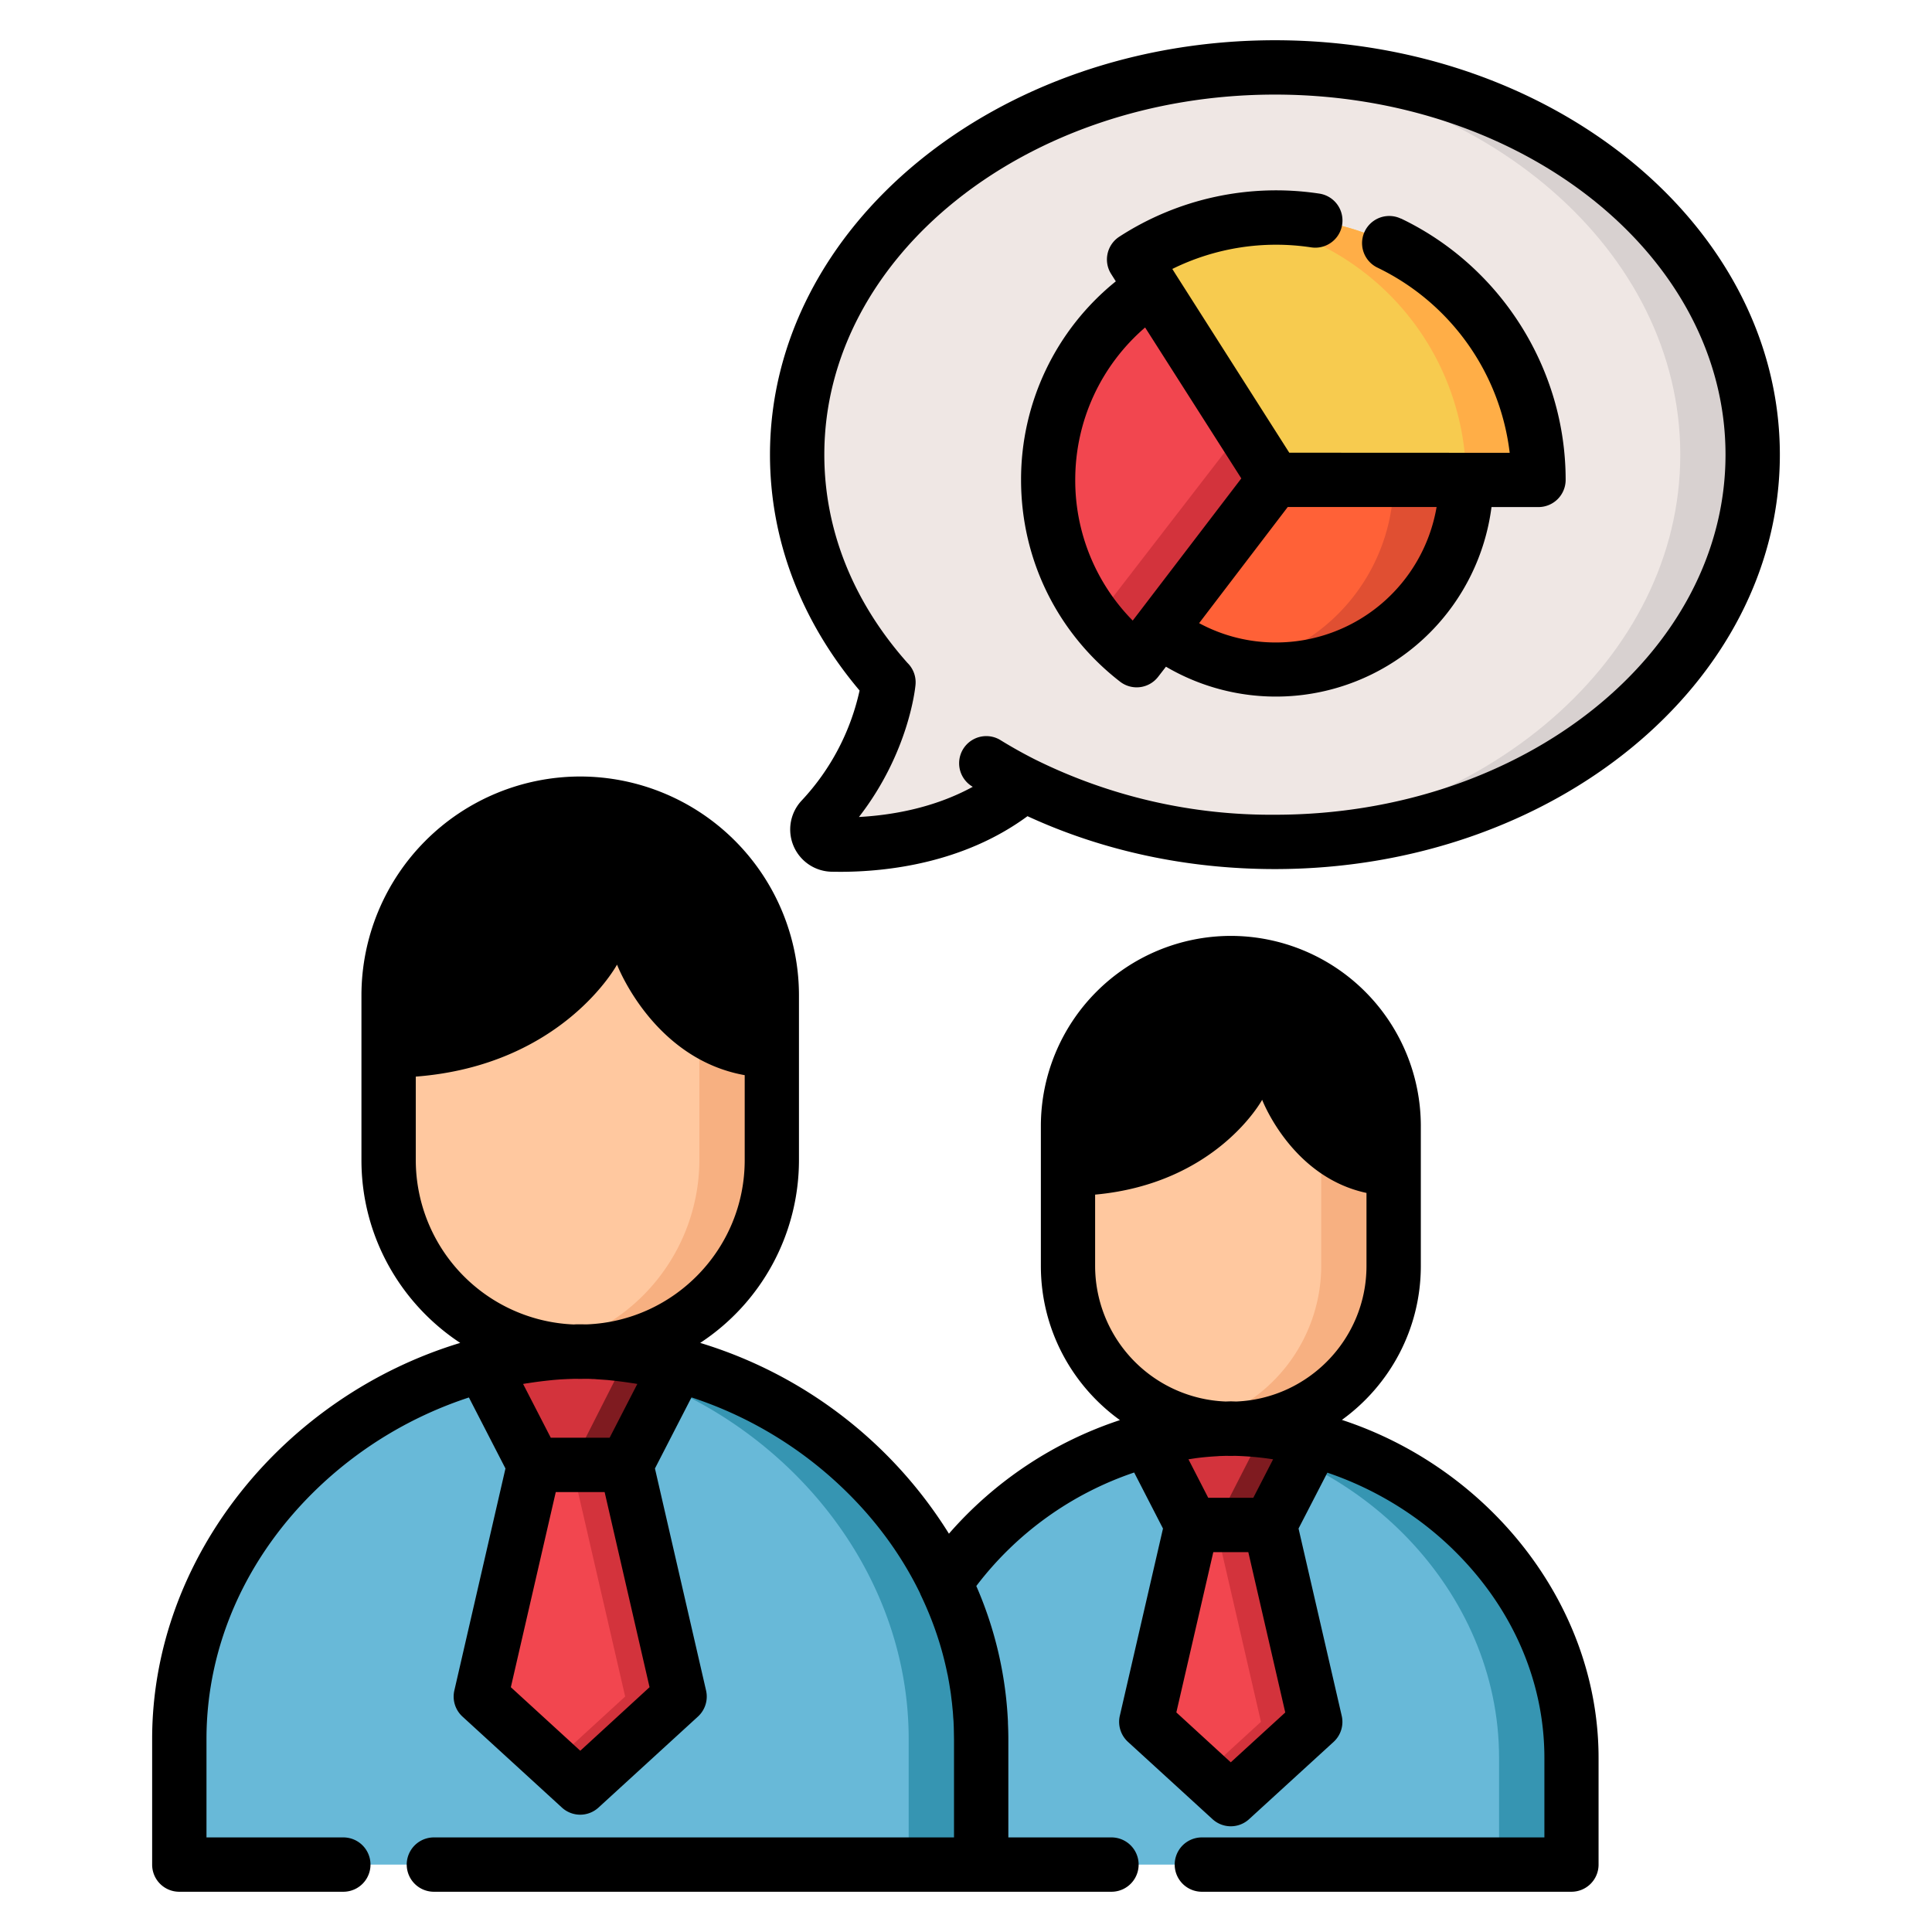 <svg width="24" height="24" fill="none" xmlns="http://www.w3.org/2000/svg">
  <defs/>
  <path d="M15.838.837c-3.278 0-5.935 2.154-5.935 4.81 0 1.058.42 2.035 1.134 2.829 0 0-.08.897-.83 1.698a.19.19 0 00.135.318c.572.012 1.594-.076 2.38-.75l-.016-.008c.91.459 1.982.724 3.132.724 3.278 0 5.935-2.153 5.935-4.81 0-2.657-2.657-4.81-5.935-4.81z" fill="#EFE7E4"/>
  <path d="M15.838.837c-.152 0-.302.005-.45.014 3.067.186 5.485 2.263 5.485 4.797 0 2.533-2.417 4.61-5.483 4.796.148.01.297.014.447.014 3.278 0 5.935-2.153 5.935-4.81 0-2.657-2.657-4.81-5.934-4.81z" fill="#D8D1D0"/>
  <path d="M19.111 5.962v-.001a3.257 3.257 0 00-5.024-2.737l1.744 2.737 3.28.001z" fill="#F7CB4F"/>
  <path d="M15.854 2.703c-.153 0-.304.011-.452.032a3.257 3.257 0 012.81 3.226l.9.001v-.001a3.257 3.257 0 00-3.258-3.258z" fill="#FFAE47"/>
  <path d="M15.832 5.96l-1.517-2.379a2.831 2.831 0 00-.195 4.62l1.712-2.24z" fill="#F2464F"/>
  <path d="M15.432 5.335l-1.82 2.358c.147.19.317.362.507.509l1.712-2.241-.4-.626z" fill="#D3333C"/>
  <path d="M15.83 5.96l-1.422 1.864a2.358 2.358 0 003.803-1.862l-2.38-.001z" fill="#FF6137"/>
  <path d="M15.831 5.96v.001h1.481a2.358 2.358 0 01-1.908 2.314 2.358 2.358 0 002.808-2.314h-2.38z" fill="#E04F32"/>
  <path d="M15.29 17.745c-1.437.02-2.777.783-3.55 1.92.286.594.448 1.25.448 1.939v1.559h7.334v-1.325c0-2.234-2-4.062-4.233-4.093z" fill="#68B9D8"/>
  <path d="M15.289 17.745c-.151.002-.3.013-.45.031 2.046.25 3.783 1.98 3.783 4.062v1.325h.9v-1.325c0-2.234-2-4.062-4.233-4.093z" fill="#3695B2"/>
  <path d="M7.207 23.163h-4.98v-1.56c0-2.628 2.352-4.78 4.98-4.815 2.628.036 4.98 2.187 4.98 4.816v1.559h-4.98z" fill="#68B9D8"/>
  <path d="M7.208 16.788a4.904 4.904 0 00-.45.027c2.44.258 4.53 2.311 4.53 4.789v1.559h.9v-1.56c0-2.628-2.352-4.78-4.98-4.815z" fill="#3695B2"/>
  <path d="M7.207 22.205l-1.234-1.13.663-2.877H7.779l.663 2.877-1.235 1.13z" fill="#F2464F"/>
  <g fill="#D3333C">
    <path d="M7.78 18.198H7.103l.663 2.877-.897.822.337.308 1.235-1.13-.663-2.877zM7.779 18.198H6.636l-.64-1.242a4.99 4.99 0 011.211-.168c.413.006.82.064 1.211.168l-.639 1.242z"/>
  </g>
  <path d="M7.797 16.832l-.693 1.366H7.78l.64-1.242a5.065 5.065 0 00-.622-.124z" fill="#7F1B20"/>
  <path d="M15.29 17.749c1.112 0 2.022-.91 2.022-2.023v-1.74c0-1.113-.91-2.024-2.023-2.024-1.112 0-2.022.91-2.022 2.023v1.741c0 1.112.91 2.023 2.022 2.023z" fill="#FFC89F"/>
  <path d="M15.29 11.963c-.155 0-.305.018-.45.05a2.03 2.03 0 011.573 1.972v1.74a2.03 2.03 0 01-1.573 1.972c.145.034.295.052.45.052 1.112 0 2.022-.91 2.022-2.023v-1.74c0-1.113-.91-2.024-2.022-2.024z" fill="#F7B081"/>
  <path d="M7.207 16.792c1.31 0 2.38-1.071 2.38-2.38v-2.049c0-1.309-1.07-2.38-2.38-2.38a2.387 2.387 0 00-2.38 2.38v2.049c0 1.309 1.071 2.38 2.38 2.38z" fill="#FFC89F"/>
  <path d="M7.208 9.983c-.154 0-.304.015-.45.044a2.389 2.389 0 011.93 2.336v2.049a2.39 2.39 0 01-1.93 2.337 2.387 2.387 0 002.83-2.337v-2.049c0-1.309-1.071-2.38-2.38-2.38z" fill="#F7B081"/>
  <path d="M15.775 18.943h-.972l-.543-1.055a4.238 4.238 0 011.029-.143c.351.005.696.054 1.03.143l-.544 1.055z" fill="#D3333C"/>
  <path d="M15.7 17.771l-.6 1.172h.675l.544-1.055a4.289 4.289 0 00-.62-.117z" fill="#7F1B20"/>
  <path d="M15.29 22.35l-1.05-.961.564-2.446h.971l.564 2.446-1.05.96z" fill="#F2464F"/>
  <path d="M15.775 18.943H15.101l.563 2.446-.712.652.338.308 1.049-.96-.564-2.446z" fill="#D3333C"/>
  <path d="M15.838.5c-3.459 0-6.273 2.31-6.273 5.148 0 1.058.385 2.068 1.113 2.93a2.913 2.913 0 01-.718 1.365.525.525 0 00.374.886l.1.001c.575 0 1.531-.103 2.33-.691.934.431 1.982.657 3.073.657 3.459 0 6.273-2.31 6.273-5.148C22.11 2.809 19.296.5 15.838.5zm0 9.621a6.6 6.6 0 01-2.983-.688 5.885 5.885 0 01-.435-.244.337.337 0 10-.336.585c-.484.265-1.011.353-1.414.375.621-.8.7-1.607.703-1.644a.336.336 0 00-.1-.27c-.676-.76-1.033-1.653-1.033-2.587 0-2.467 2.511-4.473 5.598-4.473 3.086 0 5.597 2.006 5.597 4.473 0 2.466-2.511 4.473-5.597 4.473z" fill="#000"/>
  <path d="M17.403 2.716a.337.337 0 00-.291.609 2.94 2.94 0 011.642 2.3l-2.12-.001h-.618L14.6 3.4l-.037-.059a2.912 2.912 0 011.726-.268.337.337 0 00.1-.668 3.582 3.582 0 00-2.484.535c-.156.101-.201.309-.101.465l.057.09a3.16 3.16 0 00-1.177 2.466c0 .987.448 1.901 1.23 2.507a.337.337 0 00.474-.062l.096-.124a2.7 2.7 0 004.044-1.983h.584a.338.338 0 00.337-.332V5.96c0-1.377-.803-2.65-2.045-3.245zm-4.046 3.245c0-.735.32-1.421.868-1.893l1.195 1.875-1.28 1.676-.069.09a2.479 2.479 0 01-.714-1.748zm2.497 2.02a2 2 0 01-.958-.24l.241-.316.86-1.127h1.849a2.024 2.024 0 01-1.992 1.683zM16.67 17.638c.593-.429.98-1.126.98-1.912v-1.74a2.363 2.363 0 00-2.36-2.36 2.363 2.363 0 00-2.36 2.36v1.74c0 .788.387 1.486.982 1.915a4.822 4.822 0 00-2.124 1.411 5.533 5.533 0 00-3.09-2.37 2.717 2.717 0 001.227-2.27v-2.049a2.72 2.72 0 00-2.717-2.717 2.72 2.72 0 00-2.718 2.717v2.049c0 .948.489 1.784 1.227 2.27-2.184.662-3.827 2.659-3.827 4.922v1.559c0 .186.15.337.337.337h2.038a.337.337 0 100-.675h-1.7v-1.221c0-1.165.496-2.278 1.4-3.136a4.942 4.942 0 011.86-1.108l.454.882L5.644 21a.337.337 0 00.101.324l1.235 1.13a.336.336 0 00.455 0l1.235-1.13A.337.337 0 008.771 21l-.635-2.758.454-.883a4.94 4.94 0 011.861 1.11c.414.392.743.84.977 1.321l.008.02c.154.32.265.648.333.984l.004.016.016.088.005.03.012.075.006.04.008.066.006.047.006.062.005.05a4.3 4.3 0 01.004.063l.004.049.003.07.001.041.002.113v1.221H5.39a.337.337 0 100 .675h8.417a.337.337 0 100-.675h-1.281v-1.221c0-.067-.002-.133-.005-.2v-.018a4.759 4.759 0 00-.393-1.684 4.119 4.119 0 011.961-1.41l.358.696-.536 2.325a.337.337 0 00.101.325l1.05.96a.336.336 0 00.455 0l1.05-.96a.337.337 0 00.1-.325l-.536-2.325.358-.694c.56.19 1.085.501 1.522.916.757.72 1.174 1.652 1.174 2.628v.987H14.93a.337.337 0 100 .675h4.59a.337.337 0 00.338-.337v-1.325c0-1.911-1.362-3.601-3.19-4.2zm-9.462 4.11l-.862-.789.558-2.424h.607l.558 2.424-.861.79zm-.71-4.556l.046-.008.017-.002a4.993 4.993 0 01.251-.033l.056-.006c.048-.004.096-.008.144-.01l.04-.002.088-.003.068.001.067-.001c.03 0 .059.001.088.003.014 0 .027 0 .04.002l.144.01.056.006a5.173 5.173 0 01.251.033l.017.002.046.008-.344.668h-.731l-.344-.668zm.79-.74l-.076-.001h-.009c-.026 0-.05 0-.076.002a2.045 2.045 0 01-1.962-2.041v-1.038c1.825-.14 2.5-1.391 2.5-1.391s.444 1.169 1.586 1.373v1.056c0 1.1-.874 1.998-1.963 2.04zm8.001 5.44l-.676-.62.459-1.991h.435l.459 1.992-.677.619zm-.526-3.764l.046-.007.046-.007a3.414 3.414 0 01.262-.024c.017-.001.033-.003.05-.003l.063-.002.06.001.052-.001a3.766 3.766 0 01.473.043l-.246.478h-.56l-.246-.479zm.595-.718l-.064-.002h-.01l-.06.002a1.687 1.687 0 01-1.62-1.684v-.886c1.513-.138 2.075-1.178 2.075-1.178s.364.958 1.296 1.157v.907c0 .906-.72 1.647-1.617 1.684z" fill="#000"/>
</svg>

